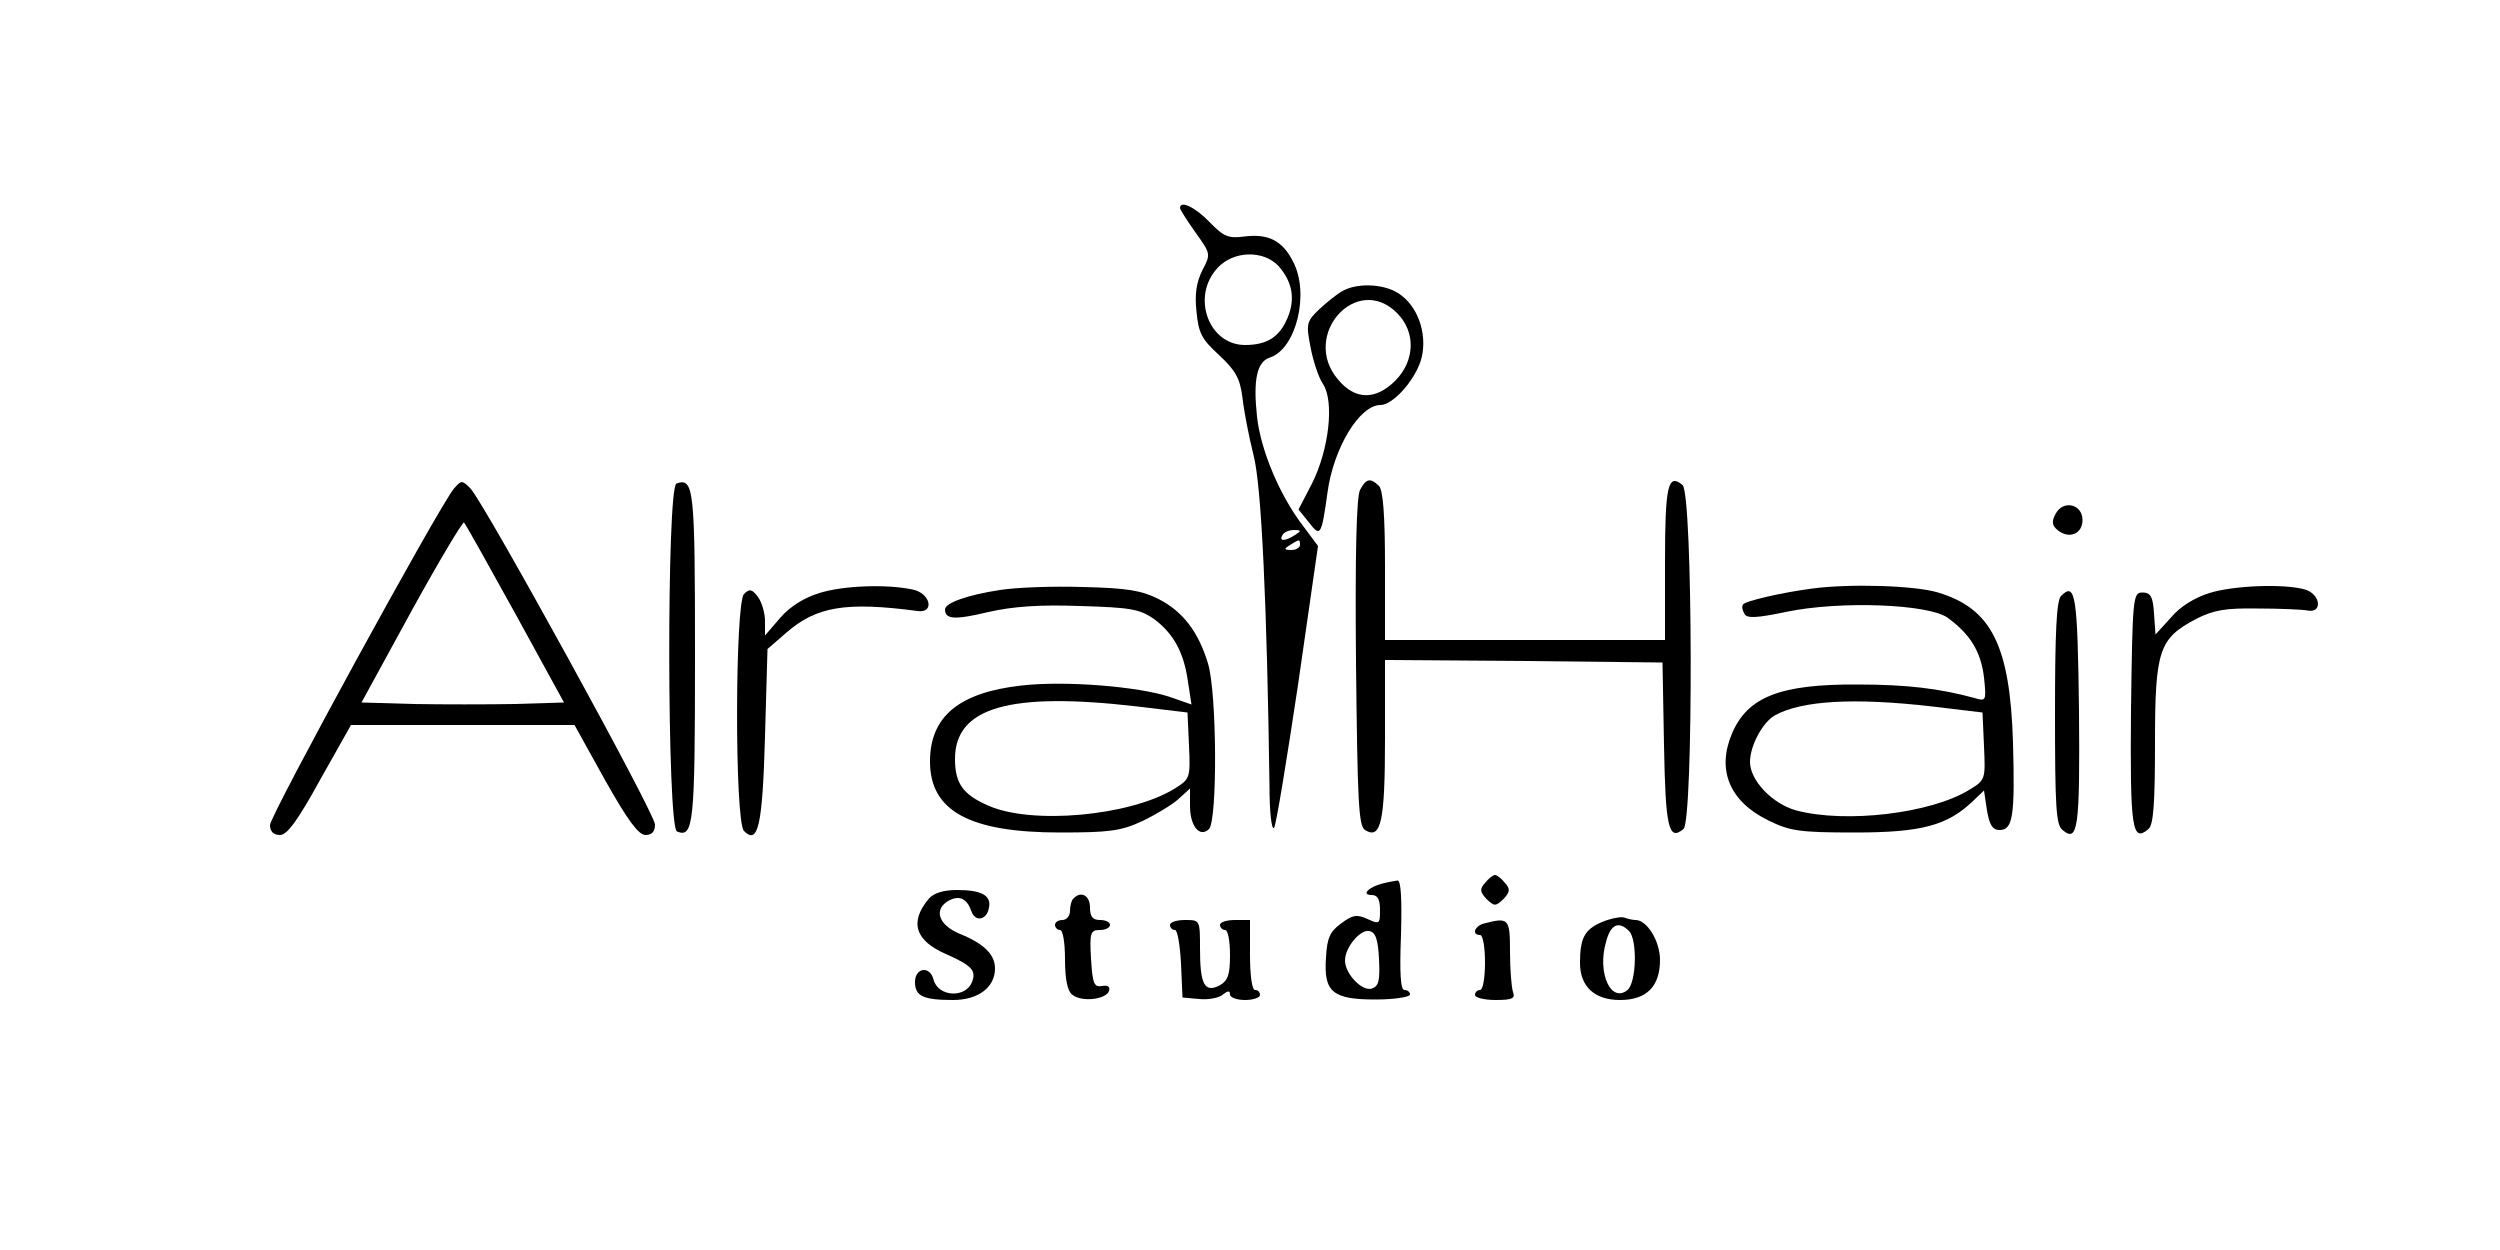 <svg version="1.0" class="svg" xmlns="http://www.w3.org/2000/svg" width="200px" height="100px"
                viewBox="0 0 500 200" preserveAspectRatio="xMidYMid meet">
                <g class="logo2" transform="translate(0,200) scale(0.1,-0.1)" fill="#000000"
                    stroke="none">
                    <path d="M2360 1834 c0 -3 14 -25 31 -49 30 -42 31 -43 14 -75 -12 -24 -16
           -48 -12 -83 4 -43 10 -55 45 -87 33 -31 42 -46 47 -86 3 -27 13 -78 22 -114
           16 -60 27 -300 32 -664 0 -49 4 -86 9 -82 4 4 25 133 48 286 l40 278 -29 39
           c-48 62 -86 154 -93 220 -8 74 0 110 26 118 52 17 80 128 46 192 -21 42 -50
           56 -97 50 -32 -4 -41 -1 -70 29 -29 30 -59 44 -59 28z m197 -116 c28 -32 34
           -66 18 -104 -16 -38 -41 -54 -85 -54 -73 0 -108 97 -55 154 32 35 92 36 122 4z
           m33 -538 c-20 -13 -33 -13 -25 0 3 6 14 10 23 10 15 0 15 -2 2 -10z m10 -20
           c0 -5 -8 -10 -17 -10 -15 0 -16 2 -3 10 19 12 20 12 20 0z" />
                    <path d="M2685 1668 c-11 -6 -32 -23 -47 -37 -25 -24 -26 -29 -17 -75 5 -27
           16 -61 25 -74 23 -35 12 -131 -22 -199 l-27 -52 21 -26 c23 -30 25 -26 37 60
           12 89 64 175 106 175 24 0 66 46 80 87 15 46 -1 104 -38 132 -28 23 -86 27
           -118 9z m109 -44 c38 -38 36 -95 -3 -135 -40 -40 -81 -39 -115 2 -75 88 37
           214 118 133z" />
                    <path d="M908 1273 c-29 -34 -368 -654 -368 -673 0 -13 7 -20 20 -20 14 0 35
           28 80 110 l62 110 223 0 224 0 61 -110 c45 -80 67 -110 81 -110 13 0 19 7 19
           21 0 22 -341 642 -369 672 -17 17 -18 17 -33 0z m123 -251 l97 -177 -99 -3
           c-54 -1 -145 -1 -202 0 l-104 3 100 183 c55 100 103 180 105 177 3 -3 49 -85
           103 -183z" />
                    <path d="M1353 1283 c-20 -7 -19 -689 1 -696 33 -13 36 13 36 349 0 338 -2
           359 -37 347z" />
                    <path d="M2720 1270 c-7 -14 -10 -127 -8 -345 3 -277 5 -327 18 -335 32 -20
           40 17 40 182 l0 158 278 -2 277 -3 3 -165 c3 -165 9 -193 39 -168 20 17 19
           671 -2 688 -29 24 -35 0 -35 -156 l0 -154 -280 0 -280 0 0 148 c0 102 -4 152
           -12 160 -17 17 -26 15 -38 -8z" />
                    <path d="M4111 1222 c-8 -15 -7 -23 4 -32 23 -19 50 -8 50 20 0 32 -39 41 -54
           12z" />
                    <path d="M1639 1064 c-30 -9 -59 -27 -78 -49 l-31 -36 0 29 c0 15 -6 37 -14
           48 -12 16 -17 17 -28 6 -18 -18 -19 -455 0 -474 28 -28 37 9 42 189 l5 175 38
           33 c60 52 119 62 262 43 35 -5 26 36 -10 43 -52 11 -138 8 -186 -7z" />
                    <path d="M2000 1070 c-66 -10 -110 -26 -110 -39 0 -20 20 -21 87 -5 48 11 102
           15 183 12 101 -3 119 -6 148 -26 39 -29 60 -67 68 -126 l7 -45 -43 15 c-62 21
           -210 33 -297 23 -125 -14 -183 -62 -183 -152 0 -99 79 -142 260 -142 99 0 122
           3 165 23 27 13 60 33 72 44 l23 21 0 -35 c0 -41 20 -64 38 -46 17 17 16 272
           -2 331 -19 63 -50 104 -99 129 -34 17 -62 22 -152 24 -60 2 -135 -1 -165 -6z
           m275 -233 l100 -12 3 -66 c3 -66 2 -67 -30 -87 -89 -54 -285 -72 -372 -33 -50
           22 -66 44 -66 93 0 103 108 135 365 105z" />
                    <path d="M3625 1073 c-61 -8 -135 -25 -139 -32 -3 -4 -1 -12 3 -19 5 -9 25 -8
           82 4 109 23 288 16 325 -12 45 -33 66 -68 72 -119 5 -47 4 -48 -19 -41 -70 19
           -135 27 -234 27 -155 1 -220 -25 -251 -98 -31 -73 -5 -136 73 -174 43 -21 61
           -24 173 -24 133 0 185 14 236 63 l22 21 6 -40 c5 -29 11 -39 25 -39 27 0 31
           28 27 175 -6 194 -43 268 -150 300 -46 14 -175 18 -251 8z m240 -236 l100 -12
           3 -67 c3 -67 3 -68 -30 -88 -77 -47 -246 -67 -345 -41 -48 13 -93 60 -93 97 0
           33 26 81 51 94 54 29 158 35 314 17z" />
                    <path d="M4419 1064 c-29 -9 -59 -27 -77 -49 l-31 -34 -3 42 c-2 34 -7 42 -23
           42 -19 0 -20 -8 -23 -234 -2 -239 2 -267 35 -239 10 8 13 53 13 172 0 186 8
           209 82 248 35 18 59 22 123 21 44 0 89 -2 100 -4 31 -6 26 33 -5 42 -42 12
           -143 8 -191 -7z" />
                    <path d="M4122 1058 c-9 -9 -12 -73 -12 -234 0 -187 2 -224 15 -234 31 -26 35
           3 33 240 -3 231 -7 257 -36 228z" />
                    <path d="M2970 484 c-11 -12 -10 -18 3 -32 16 -15 18 -15 34 0 13 14 14 20 3
           32 -7 9 -16 16 -20 16 -4 0 -13 -7 -20 -16z" />
                    <path d="M2765 483 c-28 -7 -43 -23 -22 -23 12 0 17 -8 17 -30 0 -28 -1 -29
           -25 -18 -22 10 -30 8 -53 -9 -22 -16 -28 -29 -30 -68 -5 -69 13 -84 99 -84 38
           0 69 5 69 10 0 5 -5 9 -11 9 -8 0 -10 34 -7 110 2 71 0 110 -7 109 -5 -1 -19
           -3 -30 -6z m-7 -151 c2 -42 0 -54 -14 -59 -19 -7 -54 29 -54 56 0 26 30 62 48
           59 13 -2 18 -16 20 -56z" />
                    <path d="M1858 453 c-40 -47 -28 -85 36 -112 49 -22 59 -32 50 -55 -13 -33
           -68 -30 -77 5 -7 28 -37 24 -37 -5 0 -28 16 -36 76 -36 50 0 84 25 84 63 0 28
           -22 50 -72 70 -42 18 -51 49 -20 66 21 11 36 4 45 -22 8 -22 31 -17 35 8 5 24
           -15 35 -64 35 -27 0 -46 -6 -56 -17z" />
                    <path d="M2147 453 c-4 -3 -7 -15 -7 -25 0 -10 -7 -18 -15 -18 -8 0 -15 -4
           -15 -10 0 -5 5 -10 10 -10 6 0 10 -26 10 -59 0 -39 5 -63 14 -70 19 -16 68
           -10 74 7 3 9 -3 12 -14 10 -16 -3 -19 5 -22 55 -3 52 -1 57 18 57 11 0 20 5
           20 10 0 6 -9 10 -20 10 -15 0 -20 7 -20 25 0 24 -18 34 -33 18z" />
                    <path d="M3204 406 c-35 -15 -44 -32 -44 -82 0 -47 29 -74 80 -74 53 0 80 27
           80 80 0 38 -26 80 -49 80 -5 0 -15 2 -23 5 -7 2 -27 -2 -44 -9z m54 -18 c17
           -17 15 -103 -3 -118 -33 -27 -61 34 -43 96 9 35 25 43 46 22z" />
                    <path d="M2340 400 c0 -5 4 -10 10 -10 5 0 10 -30 12 -67 l3 -68 33 -3 c18 -2
           40 2 48 9 10 8 14 8 14 0 0 -6 14 -11 30 -11 17 0 30 5 30 10 0 6 -4 10 -10
           10 -6 0 -10 30 -10 70 l0 70 -30 0 c-16 0 -30 -4 -30 -10 0 -5 5 -10 10 -10 6
           0 10 -22 10 -50 0 -40 -4 -51 -21 -61 -30 -15 -39 2 -39 74 0 57 0 57 -30 57
           -16 0 -30 -4 -30 -10z" />
                    <path d="M2968 403 c-19 -5 -25 -23 -8 -23 6 0 10 -25 10 -55 0 -30 -4 -55
           -10 -55 -5 0 -10 -4 -10 -10 0 -5 18 -10 41 -10 33 0 40 3 35 16 -3 9 -6 45
           -6 80 0 67 -2 70 -52 57z" />
                </g>
            </svg>